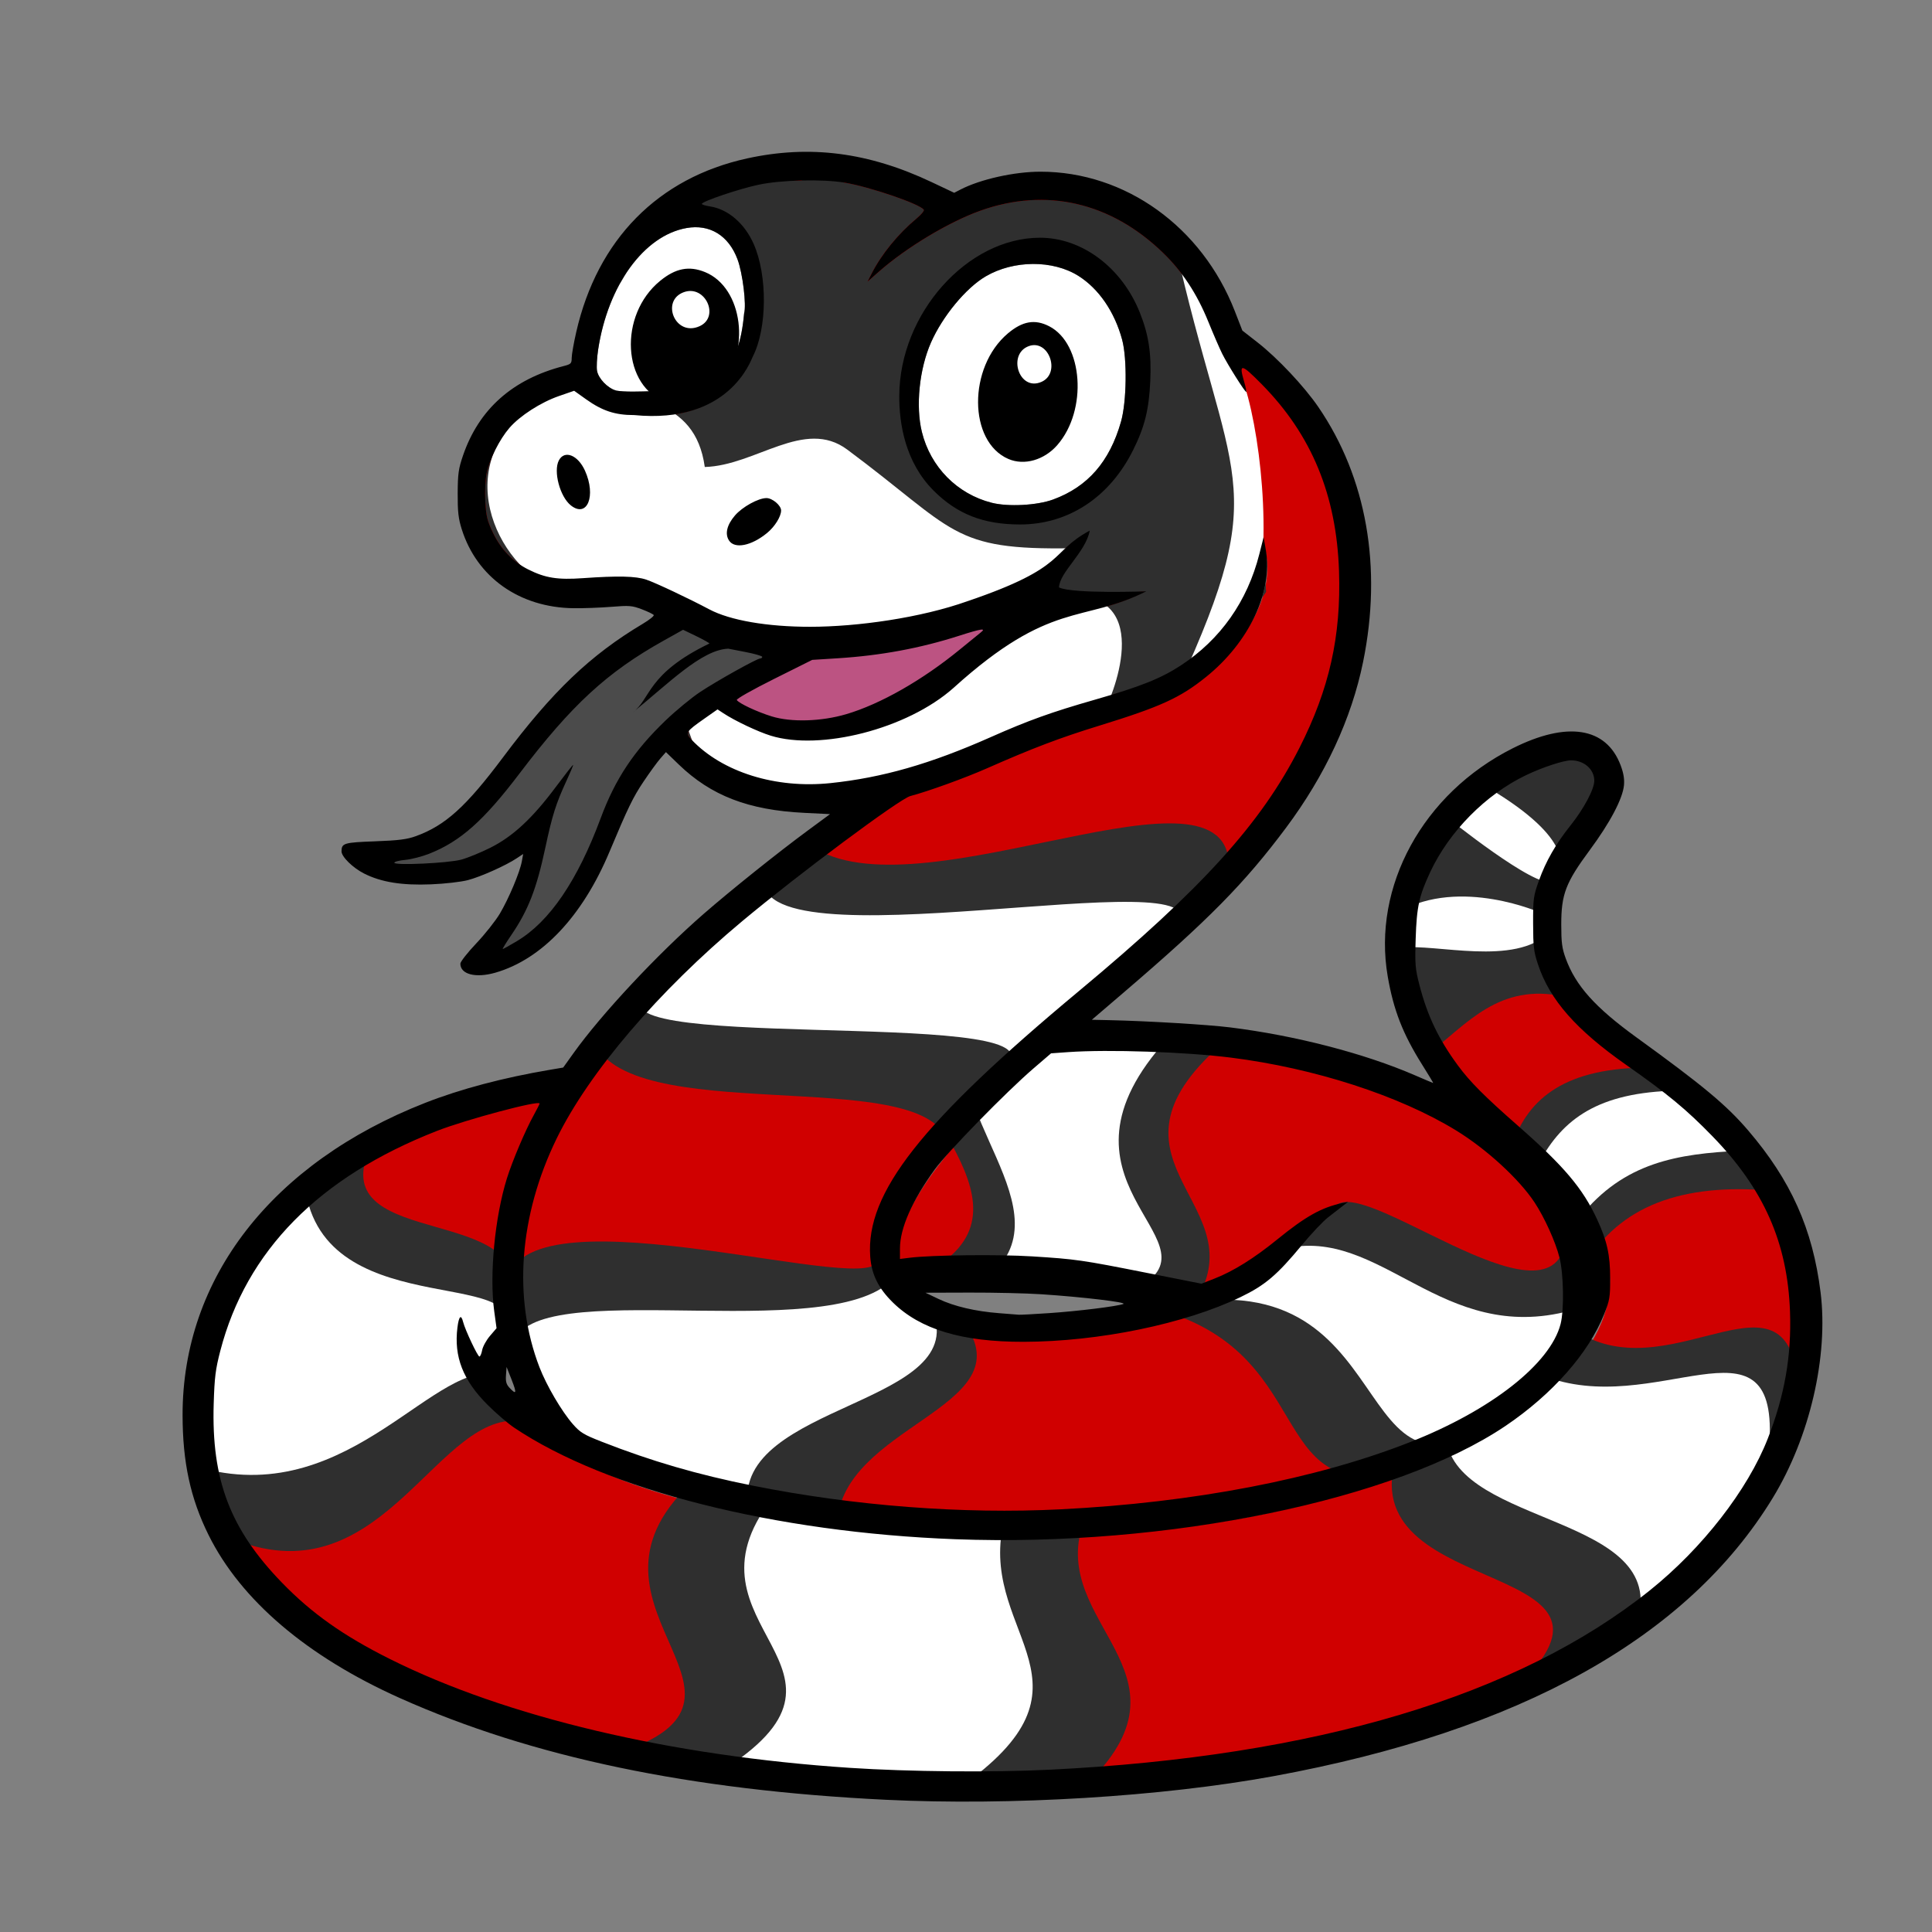 <?xml version="1.0" encoding="UTF-8" standalone="no"?>
<!-- Created with Inkscape (http://www.inkscape.org/) -->

<svg
   width="270.933mm"
   height="270.933mm"
   viewBox="0 0 270.933 270.933"
   version="1.1"
   id="svg1"
   xml:space="preserve"
   sodipodi:docname="Carlota.svg"
   inkscape:version="1.4.2 (f4327f4, 2025-05-13)"
   xmlns:inkscape="http://www.inkscape.org/namespaces/inkscape"
   xmlns:sodipodi="http://sodipodi.sourceforge.net/DTD/sodipodi-0.dtd"
   xmlns="http://www.w3.org/2000/svg"
   xmlns:svg="http://www.w3.org/2000/svg"><rect x="0" y="0" width="270.933" height="270.933" fill="#808080" stroke="none"/><sodipodi:namedview
     id="namedview1"
     pagecolor="#ffffff"
     bordercolor="#000000"
     borderopacity="0.25"
     inkscape:showpageshadow="2"
     inkscape:pageopacity="0.0"
     inkscape:pagecheckerboard="0"
     inkscape:deskcolor="#d1d1d1"
     inkscape:document-units="mm"
     inkscape:zoom="0.76410288"
     inkscape:cx="111.24156"
     inkscape:cy="157.70128"
     inkscape:window-width="2560"
     inkscape:window-height="1494"
     inkscape:window-x="-11"
     inkscape:window-y="-11"
     inkscape:window-maximized="1"
     inkscape:current-layer="g73"
     showguides="true" /><defs
     id="defs1" /><g
     inkscape:label="Capa 1"
     inkscape:groupmode="layer"
     id="layer1"
     transform="translate(1.228,78.992)"><path
       id="path3"
       style="display:inline;fill:#d00000;fill-opacity:1;stroke-width:1.309"
       d="M 425.572,93.525 C 404.695,92.943 388.243,96.145 382.934,99.404 l -13.775,8.455 10.666,5.76 c 20.956,11.317 24.025,24.959 22.842,45.391 0.011,18.637 -0.832,18.61 -4.373,27.076 -9.958,23.808 -28.657,34.096 -60.156,32.027 -12.47,-1.031 -22.322,-7.944 -31.77,-16.365 -13.817,5.215 -31.349,15.652 -42.275,25.84 -4.684,6.791 -34.663,82.272 48.213,80.896 13.453,-0.223 22.93,-1.434 26.088,-0.584 33.467,9.012 54.141,35.963 98.066,28.572 l 75.252,-12.662 53.984,1.623 c -18.525,6.148 -34.852,15.867 -49.893,27.678 -30.209,23.721 -50.234,35.235 -81.924,36.539 -18.666,0.768 -25.326,-1.054 -42.26,-9.816 l -10.979,-5.682 -9.635,6.002 c -4.534,1.572 -8.816,8.616 -8.816,9.611 5.828,16.243 52.035,31.398 67.398,30.072 54.185,-1.537 101.265,-31.207 152.303,-45.906 31.691,-9.417 73.409,-33.354 84.893,-72.926 1.858,-6.401 2.356,-10.109 2.449,-11.828 0.047,0.336 0.12,0.736 0.23,1.195 7.439,30.801 -20.76,66.901 -58.785,80.385 l -115.893,41.098 c -14.015,4.97 -17.381,8.268 -33.328,19.721 -94.984,68.217 -147.749,115.027 -169.092,169.223 -8.803,22.353 -18.66,51.333 -18.705,75.389 -0.047,25.096 2.933,40.588 11.996,59.051 8.579,17.477 18.947,24.996 29.092,29.922 33.894,16.456 121.121,30.511 166.371,36.445 45.25,5.935 61.244,6.742 104.018,3.422 108.675,-8.435 194.332,-40.58 232.443,-78.602 5.2,-5.188 13.514,-19.002 15.738,-23.531 3.524,-7.178 3.508,-13.676 3.465,-29.074 -0.045,-15.732 -1.613,-17.947 -6.109,-28.791 -2.571,-6.202 -14.922,-23.076 -17.549,-27.033 -6.276,-9.455 -28.965,-19.287 -40.723,-27.078 -27.525,-18.24 -68.554,-37.173 -113.029,-37.094 l -102.045,0.182 c -32.16,31.612 -78.245,69.042 -86.145,116.107 55.256,0.038 112.559,-2.359 166.699,11.916 30.125,-8.927 47.841,-22.789 63.662,-39.08 10.468,-10.779 -4.564,7.745 -12.33,15.547 -21.66,21.761 -23.39,22.108 -33.779,27.061 -30.324,14.457 -67.353,22.635 -108.225,22.717 -33.811,0.068 -50.331,-2.062 -66.5,-14.27 -28.25,-21.329 -20.058,-55.569 20.527,-99.42 19.365,-20.924 36.339,-34.322 89.324,-79.393 26.116,-22.215 64.692,-55.439 76.896,-70.879 23.307,-29.486 33.826,-57.646 41.609,-88.424 4.953,-19.586 0.581,-85.393 -0.045,-87.705 -6.658,-24.583 -18.532,-50.571 -35.764,-67.416 -6.032,-5.897 -12.931,-12.897 -16.627,-14.971 -1.101,-4.566 -3.062,-9.238 -6.615,-13.045 -11.792,-12.632 -11.509,-19.733 -19.719,-30.137 -11.894,-15.073 -38.485,-31.991 -56.914,-36.832 -11.369,-2.987 -31.819,-2.044 -44.66,1.311 -45.201,13.542 -87.921,50.945 -33.967,3.266 -23.006,-11.883 -48.309,-16.251 -69.186,-16.834 z m 131.793,37.232 c 7.106,-0.034 11.374,2.738 16.578,7.275 34.73,30.275 41.742,79.73 11.455,117.541 -12.528,24.549 -99.948,10.886 -100.387,-12.598 -3.187,-52.074 -4.105,-96.557 64.162,-111.211 3.139,-0.674 5.823,-0.996 8.191,-1.008 z m 272.078,267.797 c -1.54,0.06 -2.953,0.274 -4.156,0.645 -37.288,11.498 -75.581,60.191 -78.49,85.744 -1.85,16.245 -0.317,31.221 4.666,46.248 7.832,23.619 16.238,37.992 49.803,68.32 19.981,18.054 34.225,31.23 41.025,45.287 6.251,12.921 10.171,21.157 9.592,35.447 -1.793,44.218 -57.485,76.378 -77.928,86.391 -115.736,56.685 -266.042,49.124 -310.666,44.404 -70.214,-7.426 -133.188,-20.778 -170.203,-46.158 L 253.143,737.496 c -9.187,-6.3 -0.993,-27.041 7.33,-7.102 10.335,17.211 5.388,-31.78 5.057,-35.34 -2.968,-43.68 2.409,-77.717 24.443,-115.391 -0.625,-0.625 -43.336,9.913 -53.791,13.48 -34.187,11.666 -69.015,36.581 -88.342,59.326 -27.187,31.995 -40.614,68.732 -37.143,109.881 2.611,30.945 12.432,55.121 37.611,80.123 13.063,12.971 25.582,26.634 44.6,36.766 62.298,33.19 164.553,58.369 265.717,63.85 28.026,1.518 101.192,-0.687 128.311,-3.016 95.502,-8.202 170.05,-21.631 230.594,-52.371 51.317,-26.056 87.747,-60.165 110.834,-100.678 18.856,-33.088 29.161,-81.489 19.695,-117.83 -8.667,-33.275 -30.136,-66.19 -76.4,-100.889 -29.662,-22.247 -38.479,-27.412 -46.355,-43.305 -14.525,-29.506 -10.758,-57.472 8.527,-81.607 4.276,-5.928 15.494,-21.053 17.295,-24.986 6.035,-13.182 -10.905,-20.274 -21.682,-19.854 z"
       sodipodi:nodetypes="sccccscccsccccssccccccsccccsssssssssssssscccssssssssssscsssccsssccssscssssssscccccsssssssssssccssc"
       inkscape:label="Inside"
       transform="matrix(0.265,0,0,0.265,-1.228,-78.992)" /><g
       id="g45"
       inkscape:label="Jupa"
       transform="translate(1.385)"><g
         id="g73"
         inkscape:label="Ojos"
         transform="translate(-1.385)"><path
           id="path44"
           style="fill:#ffffff;fill-opacity:1;stroke-width:0.265"
           inkscape:label="Ojos"
           d="m 96.244,-47.127 c -0.386,0.004 -0.784,0.041 -1.191,0.113 -5.965,1.051 -11.034,8.026 -12.404,17.07 -0.174,1.146 -0.241,2.481 -0.15,2.966 0.202,1.074 1.467,2.397 2.61,2.728 0.973,0.282 3.973,0.147 4.878,0.125 9.5,-0.673 12.392,-2.706 13.135,-10.912 0.344,-1.201 -0.199,-5.645 -0.928,-7.593 -1.093,-2.921 -3.247,-4.525 -5.95,-4.496 z m 47.395,5.151 c -2.317,0.01 -4.677,0.592 -6.641,1.743 -2.755,1.614 -6.034,5.576 -7.661,9.255 -1.641,3.71 -2.176,8.937 -1.285,12.558 1.208,4.913 4.947,8.705 9.795,9.934 2.31,0.586 6.35,0.37 8.61,-0.458 4.85,-1.778 7.92,-5.298 9.518,-10.914 0.796,-2.799 0.878,-8.843 0.156,-11.509 -1.056,-3.899 -3.262,-7.122 -6.108,-8.923 -1.793,-1.135 -4.067,-1.696 -6.384,-1.686 z"
           sodipodi:nodetypes="sssssccssssssssssss" /><path
           d="m 140.189,-14.627 c -5.636,-2.425 -5.689,-12.864 -0.091,-17.599 2.056,-1.739 3.801,-2.044 5.804,-1.015 4.768,2.449 5.407,11.774 1.143,16.66 -1.844,2.112 -4.637,2.908 -6.856,1.954 z m 4.666,-10.828 c 2.698,-1.227 1.002,-5.992 -1.783,-5.009 -3.087,1.09 -1.404,6.458 1.783,5.009 z"
           style="display:inline;fill:#000000"
           id="path1-1"
           inkscape:label="Pupila 2"
           sodipodi:nodetypes="ssssssss" /><path
           d="m 92.285,-22.563 c -6.274,-2.121 -6.827,-12.236 -0.932,-17.051 2.165,-1.768 4.057,-2.135 6.295,-1.219 5.327,2.18 6.467,11.191 2.038,16.098 -1.915,2.122 -4.93,3.006 -7.4,2.171 z m 4.587,-10.682 c 2.891,-1.298 0.812,-5.847 -2.185,-4.782 -3.314,1.178 -1.237,6.319 2.185,4.782 z"
           style="display:inline;fill:#000000;stroke-width:1.03"
           id="path73"
           inkscape:label="Pupila 1"
           sodipodi:nodetypes="ssssssss" /></g><path
         id="path43"
         style="fill:#2f2f2f;fill-opacity:1;stroke-width:0.265"
         inkscape:label="Cabeza"
         d="m 109.814,-53.679 c -2.22,0.054 -4.36,-0.199 -5.944,0.135 -2.732,0.576 -8.599,2.628 -8.599,2.976 0,0.1 0.636,1.08 1.255,1.173 2.534,0.38 4.97,1.899 6.246,4.786 1.956,4.424 1.793,11.487 -0.226,15.444 -0.293,0.574 -2.913,9.701 -16.265,8.381 -2.638,0 -4.436,-0.594 -6.709,-2.216 l -1.67,-1.192 -2.126,0.736 c -2.547,0.882 -5.479,2.769 -6.951,4.473 -1.378,1.595 -2.786,4.39 -3.189,6.331 -0.182,0.875 -0.263,2.559 -0.19,3.954 0.108,2.073 0.262,2.714 1.047,4.367 1.115,2.348 2.81,4.117 4.985,5.204 2.39,1.194 4.105,1.466 7.665,1.213 4.895,-0.347 7.396,-0.29 8.864,0.203 1.284,0.431 5.932,2.623 8.84,4.168 2.919,1.551 8.149,2.454 14.179,2.449 6.584,-0.006 15.463,-1.246 22.044,-3.591 14.216,-4.825 11.079,-6.454 16.792,-9.529 -0.571,3.045 -4.243,5.526 -4.31,7.665 1.923,0.927 12.324,0.541 12.324,0.541 -9.013,4.515 -13.088,1.095 -26.774,13.486 -6.524,5.801 -18.724,8.838 -25.632,6.699 -1.82,-0.564 -5.028,-2.084 -6.639,-3.147 l -0.819,-0.54 -1.829,1.285 c -2.651,1.862 -2.734,1.998 -1.799,2.981 4.322,4.543 11.796,6.874 19.467,6.071 7.268,-0.76 14.019,-2.696 22.444,-6.435 5.295,-2.35 8.505,-3.505 14.591,-5.249 6.392,-1.832 9.433,-2.526 12.224,-4.348 5.571,-3.637 9.208,-9.46 10.885,-16.096 l 0.472,-1.869 -0.015,-0.227 c -2.61,-8.468 -1.521,-10.85 -3.282,-21.97 -0.821,-1.257 -1.921,-3.077 -2.39,-4.017 -0.363,-0.728 -1.239,-2.752 -1.947,-4.498 -1.593,-3.927 -3.649,-7.05 -6.37,-9.677 -7.331,-7.081 -16.388,-9.166 -25.583,-5.89 -4.416,1.573 -10.387,5.161 -14.253,8.564 l -1.578,1.389 0.591,-1.162 c 1.365,-2.684 3.706,-5.548 6.298,-7.707 0.633,-0.527 1.082,-1.071 0.997,-1.208 -0.493,-0.797 -7.581,-3.225 -11.124,-3.81 -1.938,-0.494 -4.578,-2.615 -5.994,-0.297 z m -17.384,6.979 c -0.129,0.041 -0.256,0.095 -0.384,0.142 0.128,-0.047 0.255,-0.1 0.384,-0.142 z m -1.213,0.481 c -0.146,0.068 -0.291,0.142 -0.436,0.218 0.145,-0.075 0.289,-0.149 0.436,-0.218 z m 52.04,1.105 c 5.887,0 10.772,4.5 13.293,10.796 1.25,3.122 2.022,4.892 1.843,8.771 -0.184,3.996 -0.761,6.323 -2.376,9.571 -3.308,6.651 -8.82,10.048 -15.612,10.035 -5.117,-0.01 -8.306,-1.209 -11.602,-4.496 -4.006,-3.997 -4.786,-9.146 -4.765,-13.087 0.061,-11.508 9.017,-21.59 19.218,-21.59 z m -53.234,-0.453 c -0.136,0.085 -0.273,0.168 -0.407,0.259 0.134,-0.091 0.271,-0.174 0.407,-0.259 z m -1.222,0.862 c -0.099,0.079 -0.201,0.15 -0.299,0.233 0.098,-0.082 0.2,-0.154 0.299,-0.233 z m -1.338,1.194 c -0.544,0.552 -1.055,1.173 -1.547,1.829 0.491,-0.657 1.003,-1.278 1.547,-1.829 z m -1.842,2.23 c -0.42,0.592 -0.826,1.207 -1.199,1.87 l -5.17e-4,10e-4 -0.023,0.081 c 0.384,-0.686 0.789,-1.341 1.223,-1.952 z m -8.735,26.068 c 0.858,-0.031 1.891,0.788 2.541,2.234 1.587,3.531 0.314,6.67 -1.975,4.87 -1.539,-1.211 -2.497,-4.798 -1.689,-6.325 0.272,-0.514 0.673,-0.763 1.122,-0.779 z m 27.987,6.071 c 0.833,0 2.053,1.03 2.053,1.734 0,0.856 -0.883,2.273 -1.974,3.167 -2.197,1.801 -4.534,2.263 -5.326,1.054 -0.605,-0.923 -0.308,-2.186 0.822,-3.507 1.032,-1.206 3.277,-2.447 4.425,-2.447 z m 69.986,11.915 c -0.123,0.701 -0.295,1.408 -0.515,2.114 L 174.94,4.011 Z m -39.76,6.525 c -0.346,-0.007 -1.37,0.277 -3.249,0.879 -5.45,1.745 -10.954,2.764 -16.987,3.145 l -3.572,0.225 -5.372,2.681 c -3.038,1.517 -5.3,2.798 -5.206,2.949 0.286,0.462 2.827,1.654 4.89,2.293 2.734,0.848 6.965,0.723 10.451,-0.307 4.808,-1.421 10.687,-4.771 15.965,-9.097 1.359,-1.114 2.661,-2.173 2.891,-2.354 0.344,-0.269 0.425,-0.41 0.189,-0.414 z M 99.521,11.977 c -0.773,0.028 -1.585,0.254 -2.431,0.63 h -5.17e-4 l -1.863,5.679 c 0.124,-0.088 0.242,-0.169 0.352,-0.242 2.39,-1.584 7.973,-4.696 8.424,-4.696 0.152,0 0.276,-0.102 0.276,-0.226 0,-0.124 -1.071,-0.432 -2.379,-0.685 z"
         sodipodi:nodetypes="csssssccccssssssssscccccsccssssssscccsssscccsssccccscscsssscsccccccccccscccssssssscsssccscsscccssssssccccssscccc" /><path
         style="fill:#ffffff;fill-opacity:1;stroke-width:0.265"
         d="m 162.085,-45.081 c 7.672,34.36 13.875,33.34 0.612,62.314 4.162,-4.285 6.856,-8.325 11.018,-12.61 2.154,-9.949 -0.058,-26.561 -2.734,-31.943 -2.559,-5.145 0.049,-2.224 -2.163,-10.171 -2.244,-2.53 -4.489,-5.06 -6.733,-7.59 z"
         id="path46"
         sodipodi:nodetypes="cccscc"
         inkscape:label="Collar" /><path
         style="fill:#ffffff;fill-opacity:1;stroke-width:0.265"
         d="m 71.614,1.44 18.486,4.04 C 118.206,11.988 80.885,24.634 92.059,18.212 l 3.918,10.896 c 2.335,4.305 36.369,3.85 56.192,-9.182 -2.824,6.627 5.246,-6.618 1.559,-12.639 -1.203,-1.965 -3.658,-3.161 -8.153,-2.645 -5.065,0.581 4.311,-6.788 2.186,-6.752 -17.075,0.293 -16.308,-2.489 -31.563,-13.837 -6.006,-4.468 -12.846,2.254 -19.977,2.444 -1.377,-9.971 -10.23,-9.116 -16.527,-12.358 -18.48,5.889 -15.745,20.752 -8.08,27.3 z"
         id="path45"
         sodipodi:nodetypes="cccccssssccc"
         inkscape:label="Ocico" /></g><path
       style="fill:#bc5382;fill-opacity:1;stroke-width:0.265"
       d="m 110.356,10.691 29.519,-4.242 -1.558,5.367 -15.928,9.695 -14.976,1.991 -7.791,-4.155 8.051,-6.406 z"
       id="path42"
       inkscape:label="Boca" /><path
       style="fill:#4b4b4b;fill-opacity:1;stroke-width:0.265"
       d="m 109.837,12.769 -12.033,7.012 -9.003,7.878 -4.415,8.743 -3.29,8.224 -5.454,6.752 -7.098,4.761 H 67.073 l 4.155,-8.484 2.684,-8.57 1.039,-2.943 -7.272,5.194 -10.475,2.424 -5.8,-1.125 -1.472,-2.597 8.484,-0.606 8.31,-6.925 L 77.028,20.387 90.533,8.7 94.515,7.142 Z"
       id="path41"
       inkscape:label="Lengua" /><g
       id="g47"
       inkscape:label="Manchas"
       transform="translate(-0.529,0.183)"><g
         id="g68"
         inkscape:label="Raya Cola"><path
           style="fill:#2f2f2f;fill-opacity:1;stroke-width:0.265"
           d="m 223.787,25.803 1.959,7.345 c -18.298,20.245 -8.828,21.135 -7.101,27.423 -9.167,-1.975 -13.634,3.884 -19.098,8.08 -9.543,-25.371 4.573,-34.519 10.528,-40.89 z"
           id="path62"
           sodipodi:nodetypes="cccccc" /><path
           style="fill:#ffffff;fill-opacity:1;stroke-width:0.265"
           d="m 206.792,30.601 c 13.418,7.618 11.167,11.773 11.167,11.773 0,0 1.298,0.952 -0.952,2.078 -2.251,1.125 -14.889,-9.089 -14.889,-9.089 z"
           id="path63" /><path
           style="fill:#ffffff;fill-opacity:1;stroke-width:0.265"
           d="m 195.458,48.699 c 8.657,-4.934 19.991,0.17 19.991,0.17 l 1.125,2.682 c -4.769,4.861 -16.071,1.551 -20.727,2.182 z"
           id="path64"
           sodipodi:nodetypes="ccccc" /></g><g
         id="g67"
         inkscape:label="Raya 8"><path
           style="fill:#2f2f2f;fill-opacity:1;stroke-width:0.265"
           d="m 211.417,81.226 c 2.246,-6.42 7.461,-10.773 19.465,-10.687 l 17.78,17.35 c -12.368,-1.266 -21.518,1.462 -26.712,9.654 z"
           id="path65"
           sodipodi:nodetypes="ccccc" /><path
           style="fill:#ffffff;fill-opacity:1;stroke-width:0.265"
           d="m 214.929,84.273 c 3.092,-5.945 7.689,-10.058 18.612,-10.475 l 9.869,8.397 c -8.856,0.429 -16.36,1.61 -22.507,9.263 z"
           id="path66"
           sodipodi:nodetypes="ccccc" /></g><g
         id="g69"
         inkscape:label="Raya 7"><path
           style="fill:#2f2f2f;fill-opacity:1;stroke-width:0.265"
           d="m 194.405,127.782 c -2.517,18.353 40.039,11.981 14.079,32.81 l 31.34,-20.934 11.44,-24.071 c -1.222,-17.927 -17.136,0.059 -30.209,-7.226 l -10.123,11.219 z"
           id="path59"
           sodipodi:nodetypes="ccccccc"
           transform="translate(0.173,-0.346)" /><path
           style="fill:#ffffff;fill-opacity:1;stroke-width:0.265"
           d="m 215.596,113.699 c 15.731,6.298 32.827,-9.568 31.86,9.128 -0.084,1.631 -10.366,19.705 -10.366,19.705 l -8.175,5.748 c 4.516,-15.013 -25.009,-13.366 -26.806,-25.552 l 10.482,-5.906 z"
           id="path60"
           sodipodi:nodetypes="csccccc" /></g><g
         id="g70"
         inkscape:label="Raya 6"><path
           style="fill:#2f2f2f;fill-opacity:1;stroke-width:0.265"
           d="m 95.207,129.807 c -16.538,17.12 15.416,29.524 -10.388,37.224 l 65.964,4.848 c 17.283,-15.736 -3.08,-22.532 0,-36.012 z"
           id="path57"
           sodipodi:nodetypes="ccccc" /><path
           style="fill:#ffffff;fill-opacity:1;stroke-width:0.265"
           d="m 107.546,131.026 c -13.981,18.024 16.2,23.707 -7.345,38.319 l 33.605,2.204 c 20.768,-14.499 3.262,-21.234 6.06,-36.36 z"
           id="path58"
           sodipodi:nodetypes="ccccc" /></g><g
         id="g72"
         inkscape:label="Raya 5"><path
           style="fill:#2f2f2f;fill-opacity:1;stroke-width:0.265"
           d="m 51.986,80.325 c -8.819,15.293 18.623,9.671 19.156,20.049 l -2.117,10.302 1.425,9.436 c -11.236,1.32 -19.244,26.505 -40.946,15.409 -6.51,-13.793 -3.074,-23.604 1.645,-37.397 z"
           id="path53"
           sodipodi:nodetypes="ccccccc" /><path
           style="fill:#ffffff;fill-opacity:1;stroke-width:0.265"
           d="m 42.213,88.206 c 3.449,18.638 33.852,9.694 27.21,20.447 l -1.997,3.841 2.092,1.189 C 60.542,110.783 48.708,132.206 27.842,126.774 l -0.281,-14.573 c 2.927,-6.796 9.821,-19.16 14.653,-23.995 z"
           id="path54"
           sodipodi:nodetypes="ccccccc" /></g><g
         id="g66"
         inkscape:label="Raya 4"><path
           style="fill:#2f2f2f;fill-opacity:1;stroke-width:0.265"
           d="m 167.49,102.365 c 7.172,-13.251 -15.855,-19.13 3.84,-35.722 l -43.531,-2.973 c -6.956,8.62 17.471,24.264 3.679,34.194 z"
           id="path51"
           sodipodi:nodetypes="ccccc" /><path
           style="fill:#ffffff;fill-opacity:1;stroke-width:0.265"
           d="m 163.076,66.44 c -18.354,20.004 6.948,28.004 -3.549,34.583 L 139.443,98.383 c 8.591,-10.041 -11.786,-25.051 -2.078,-35.319 z"
           id="path52"
           sodipodi:nodetypes="ccccc" /></g><g
         id="g71"
         inkscape:label="Raya 3"><path
           style="fill:#2f2f2f;fill-opacity:1;stroke-width:0.265"
           d="m 164.201,105.244 c 20.926,7.526 12.112,29.347 35.886,20.592 9.99,-6.679 2.905,-3.05 13.89,-10.399 l 7.791,-17.66 -2.912,-2.866 C 216.65,108.104 189.369,84.606 186.34,90.289 l -8.721,6.449 z"
           id="path55"
           sodipodi:nodetypes="cccccccc" /><path
           style="fill:#ffffff;fill-opacity:1;stroke-width:0.265"
           d="m 168.371,103.182 c 29.624,-2.388 19.236,37.358 47.081,11.333 l 3.736,-4.654 2.097,-5.773 c -18.769,6.291 -27.359,-10.434 -40.686,-8.388 z"
           id="path56"
           sodipodi:nodetypes="cccccc" /></g><g
         id="g50"
         inkscape:label="Raya 2"
         transform="rotate(56.922,79.927,107.595)"><path
           style="fill:#2f2f2f;fill-opacity:1;stroke-width:0.265"
           d="m 109.493,61.168 c 13.347,0.1 2.051,22.226 12.961,30.253 -10.215,9.869 -23.497,36.403 -53.857,20.001 -9.33,-9.773 31.748,-42.779 25.806,-44.974 10.429,-2.237 8.839,2.016 15.089,-5.281 z"
           id="path49"
           sodipodi:nodetypes="ccccc"
           inkscape:label="Negro" /><path
           style="fill:#ffffff;fill-opacity:1;stroke-width:0.265"
           d="m 104.327,63.889 c 15.016,2.096 -4.027,30.537 9.385,36.766 -2.481,2.13 -6.876,7.344 -13.603,12.245 -6.332,4.613 -14.827,9.179 -22.699,3.433 -9.382,-5.946 21.579,-34.944 20.857,-48.753 4.213,-3.924 1.847,0.233 6.06,-3.691 z"
           id="path50"
           sodipodi:nodetypes="ccsccc"
           inkscape:label="Blanco" /></g><g
         id="g48"
         inkscape:label="Raya 1"><path
           style="fill:#2f2f2f;fill-opacity:1;stroke-width:0.265"
           d="m 112.465,38.997 c 13.728,11.011 56.607,-12.056 59.07,1.97 -10.215,9.869 -29.291,29.847 -39.506,39.715 C 128.47,70.081 86.949,79.101 82.464,66.562 Z"
           id="path47"
           sodipodi:nodetypes="ccccc"
           inkscape:label="Negro" /><path
           style="fill:#ffffff;fill-opacity:1;stroke-width:0.265"
           d="m 106.726,45.716 c 5.157,9.943 72.593,-6.101 55.344,7.043 0,0 -22.907,18.962 -21.395,17.157 6.588,-7.868 -62.431,-1.189 -50.235,-10.246 4.213,-3.924 12.073,-10.029 16.286,-13.954 z"
           id="path48"
           sodipodi:nodetypes="ccscc"
           inkscape:label="Blanco" /></g></g><path
       style="display:inline;fill:#000000"
       d="M 122.994,173.399 C 95.56,172.064 73.348,167.415 54.864,159.141 41.813,153.299 32.536,145.39 28.009,136.247 25.477,131.132 24.381,126.065 24.376,119.445 24.36,100.256 36.925,84.086 58.393,75.669 63.347,73.726 69.358,72.133 75.898,71.029 l 1.852,-0.313 1.451,-2.027 C 83.129,63.2 90.996,54.785 97.462,49.156 101.259,45.851 107.861,40.564 112.014,37.504 l 3.159,-2.328 -3.63,-0.179 C 103.727,34.612 98.492,32.594 93.956,28.215 l -1.798,-1.736 -0.792,0.909 c -0.435,0.5 -1.493,1.954 -2.35,3.232 -1.477,2.202 -2.18,3.652 -4.778,9.848 -3.789,9.037 -9.469,15.056 -15.985,16.939 -2.762,0.798 -4.922,0.246 -4.922,-1.259 0,-0.27 1,-1.546 2.223,-2.836 1.223,-1.29 2.714,-3.173 3.315,-4.184 1.252,-2.107 2.801,-5.79 3.081,-7.322 l 0.19,-1.043 -0.899,0.601 c -1.519,1.015 -5.042,2.592 -6.852,3.067 -0.966,0.253 -3.238,0.513 -5.181,0.592 -4.067,0.166 -6.976,-0.303 -9.367,-1.51 -1.595,-0.805 -3.182,-2.364 -3.175,-3.12 0.01,-1.145 0.33,-1.241 4.682,-1.403 3.335,-0.124 4.494,-0.27 5.747,-0.725 4.121,-1.494 7.039,-4.132 12.198,-11.025 C 76.263,17.929 81.543,12.883 88.932,8.474 89.843,7.93 90.525,7.383 90.448,7.258 90.371,7.134 89.626,6.773 88.792,6.456 87.41,5.932 87.028,5.901 84.497,6.106 82.969,6.23 80.585,6.318 79.2,6.3 71.635,6.207 65.651,1.978 63.524,-4.776 c -0.472,-1.498 -0.58,-2.46 -0.568,-5.027 0.013,-2.743 0.114,-3.463 0.739,-5.292 2.227,-6.51 6.955,-10.717 14.121,-12.563 1.029,-0.265 1.125,-0.362 1.127,-1.139 0.001,-0.467 0.288,-2.1 0.637,-3.628 2.965,-12.972 11.475,-21.618 23.966,-24.352 8.797,-1.925 17.013,-0.868 25.892,3.333 l 3.146,1.488 0.878,-0.454 c 2.791,-1.443 7.547,-2.505 11.222,-2.505 11.884,0 22.654,7.732 27.254,19.565 l 1.055,2.714 2.139,1.67 c 2.804,2.189 6.54,6.161 8.519,9.055 6.771,9.902 8.979,22.475 6.276,35.726 -1.629,7.986 -5.316,15.92 -10.825,23.294 -5.813,7.781 -10.855,12.896 -22.746,23.077 l -4.472,3.829 2.62,0.058 c 5.246,0.116 13.62,0.62 16.749,1.008 9.137,1.131 18.868,3.651 25.934,6.716 1.371,0.595 2.524,1.081 2.562,1.081 0.038,0 -0.65,-1.145 -1.53,-2.545 -2.721,-4.33 -4.017,-7.644 -4.837,-12.372 -2.193,-12.642 4.943,-25.689 17.509,-32.01 7.638,-3.842 13.133,-2.98 15.148,2.376 0.409,1.087 0.55,1.93 0.469,2.797 -0.176,1.882 -1.947,5.24 -4.785,9.077 -3.39,4.582 -4.01,6.199 -4.01,10.451 0,2.541 0.103,3.326 0.627,4.763 1.396,3.829 4.127,6.874 9.934,11.079 9.315,6.744 12.601,9.481 15.634,13.021 6.018,7.025 9.066,13.836 10.171,22.725 1.117,8.986 -1.515,20.311 -6.694,28.808 -11.95,19.605 -35.42,32.691 -70.024,39.04 -15.663,2.874 -36.841,4.163 -54.368,3.31 z m 23.031,-4.22 c 37.183,-1.829 65.623,-10.334 84.125,-25.157 7.332,-5.874 13.718,-14.091 16.52,-21.257 2.374,-6.073 3.346,-11.623 3.122,-17.826 -0.35,-9.674 -3.678,-17.19 -10.893,-24.607 -3.651,-3.753 -6.255,-5.906 -12.055,-9.972 -7.048,-4.94 -10.725,-9.121 -12.381,-14.076 -0.607,-1.817 -0.689,-2.492 -0.696,-5.762 -0.008,-3.482 0.041,-3.843 0.812,-6.014 0.961,-2.703 2.369,-5.163 4.433,-7.745 1.867,-2.335 3.334,-5.091 3.334,-6.264 0,-1.605 -1.428,-2.864 -3.248,-2.864 -1.062,0 -4.003,0.967 -6.327,2.08 -5.647,2.705 -10.78,7.899 -13.442,13.602 -1.557,3.335 -1.889,4.858 -2.031,9.321 -0.115,3.605 -0.067,4.201 0.527,6.502 1.116,4.323 2.68,7.591 5.402,11.289 1.68,2.283 3.718,4.328 8.421,8.453 6.433,5.641 9.09,8.784 11.089,13.115 1.402,3.037 1.832,4.977 1.836,8.266 0.003,2.664 -0.069,3.091 -0.851,5.052 -2.177,5.46 -7.267,11.225 -13.812,15.646 -15.437,10.427 -47.417,17.016 -77.169,15.899 -25.284,-0.949 -48.86,-6.911 -61.869,-15.646 -0.873,-0.586 -2.551,-2.028 -3.729,-3.204 -3.447,-3.44 -4.735,-6.746 -4.224,-10.837 0.2,-1.604 0.513,-1.91 0.797,-0.778 0.275,1.097 2.044,4.848 2.286,4.848 0.119,0 0.293,-0.409 0.386,-0.909 0.094,-0.5 0.586,-1.394 1.093,-1.987 l 0.923,-1.078 -0.328,-2.397 c -0.691,-5.057 0.086,-13.187 1.779,-18.608 0.769,-2.462 2.595,-6.766 3.771,-8.887 0.444,-0.8 0.809,-1.527 0.812,-1.614 0.015,-0.513 -10.308,2.24 -14.402,3.841 -16.535,6.465 -26.729,16.818 -30.373,30.846 -0.672,2.588 -0.81,3.695 -0.924,7.412 -0.327,10.686 2.311,17.598 9.577,25.094 4.166,4.298 8.616,7.446 15.118,10.695 16.316,8.152 39.357,13.605 64.532,15.271 8.254,0.546 19.993,0.654 28.058,0.257 z M 124.882,-23.524 c 0.061,-11.508 9.536,-22.131 19.738,-22.131 5.887,0 11.464,4.176 13.985,10.471 1.25,3.122 1.654,5.758 1.475,9.637 -0.184,3.996 -0.783,6.41 -2.398,9.657 -3.308,6.651 -9.101,10.459 -15.893,10.446 -5.117,-0.01 -8.783,-1.446 -12.078,-4.734 -4.006,-3.997 -4.851,-9.406 -4.83,-13.347 z m -37.216,2.74 c -2.638,0 -4.436,-0.594 -6.709,-2.216 l -1.67,-1.191 -2.126,0.736 c -2.547,0.882 -5.48,2.769 -6.951,4.472 -1.378,1.595 -2.786,4.39 -3.189,6.331 -0.182,0.875 -0.262,2.559 -0.19,3.954 0.108,2.073 0.262,2.714 1.047,4.367 1.115,2.348 2.81,4.117 4.985,5.204 2.39,1.194 4.105,1.466 7.664,1.213 4.895,-0.347 7.396,-0.29 8.864,0.203 1.284,0.431 5.932,2.623 8.84,4.167 2.919,1.551 8.149,2.454 14.179,2.449 6.584,-0.006 15.463,-1.246 22.044,-3.591 14.216,-4.825 11.425,-6.822 17.138,-9.896 -0.571,3.045 -4.243,5.829 -4.311,7.968 1.923,0.927 12.243,0.546 12.243,0.546 -9.013,4.515 -13.353,1.155 -27.039,13.545 -6.524,5.801 -18.724,8.838 -25.632,6.699 -1.82,-0.564 -5.028,-2.084 -6.639,-3.147 l -0.819,-0.54 -1.829,1.285 c -2.651,1.862 -2.734,1.999 -1.799,2.981 4.322,4.543 11.796,6.874 19.466,6.072 7.268,-0.76 14.019,-2.696 22.444,-6.435 5.295,-2.35 8.505,-3.505 14.591,-5.249 6.392,-1.832 9.281,-2.981 12.072,-4.803 5.571,-3.637 9.359,-9.006 11.036,-15.641 l 0.601,-2.379 0.317,1.881 c 0.981,5.817 -2.354,12.87 -8.384,17.733 -3.645,2.939 -6.383,4.188 -15.02,6.85 -5.492,1.693 -9.305,3.141 -15.743,5.982 -3.07,1.354 -8.236,3.223 -10.716,3.876 -1.503,0.396 -15.557,10.855 -23.564,17.537 -11.76,9.814 -21.515,21.237 -26.029,30.48 -5.275,10.802 -6.148,22.406 -2.413,32.089 0.991,2.568 3.11,6.179 4.682,7.976 1.019,1.165 1.519,1.47 4.004,2.445 7.015,2.752 13.483,4.635 21.228,6.182 14.216,2.84 29.413,4.008 43.154,3.317 h 4e-5 c 18.678,-0.939 35.874,-4.248 49.053,-9.438 11.359,-4.473 19.642,-10.979 21.074,-16.551 0.511,-1.987 0.426,-7.029 -0.157,-9.326 -0.562,-2.216 -2.097,-5.607 -3.494,-7.724 -2.172,-3.289 -6.76,-7.497 -11.014,-10.1 -7.991,-4.891 -19.852,-8.727 -31.544,-10.202 -6.391,-0.806 -17.221,-1.174 -22.834,-0.776 l -2.41,0.171 -2.459,2.113 c -3.825,3.287 -12.076,11.73 -13.836,14.157 -3.206,4.422 -4.895,8.252 -4.895,11.102 v 1.464 l 1.389,-0.172 c 3.072,-0.38 12.445,-0.484 17.132,-0.19 6.16,0.386 6.954,0.5 16.179,2.329 l 7.58,1.503 1.869,-0.733 c 2.626,-1.03 5.53,-2.846 8.768,-5.48 3.982,-3.24 6.222,-4.492 9.128,-5.098 l 0.794,-0.166 -0.768,0.593 c -0.422,0.326 -1.341,1.039 -2.042,1.585 -0.701,0.546 -2.352,2.294 -3.669,3.885 -3.491,4.218 -5.164,5.637 -8.602,7.294 -7.79,3.757 -19.886,6.249 -30.427,6.269 -8.642,0.017 -14.47,-1.737 -18.321,-5.512 -2.042,-2.002 -3.002,-3.949 -3.181,-6.454 -0.638,-8.919 7.125,-18.788 29.308,-37.257 17.23,-14.345 25.505,-23.473 30.884,-34.066 4.191,-8.253 5.85,-15.657 5.551,-24.763 -0.352,-10.696 -3.84,-19.136 -10.842,-26.236 -2.88,-2.92 -3.234,-2.974 -2.474,-0.38 0.222,0.758 0.365,1.418 0.317,1.466 -0.127,0.127 -2.614,-3.81 -3.386,-5.36 -0.363,-0.728 -1.239,-2.752 -1.948,-4.498 -1.593,-3.927 -3.649,-7.049 -6.37,-9.677 -7.331,-7.081 -16.388,-9.166 -25.583,-5.89 -4.416,1.573 -10.387,5.161 -14.253,8.564 l -1.578,1.389 0.591,-1.161 c 1.365,-2.684 3.705,-5.549 6.298,-7.707 0.633,-0.527 1.082,-1.071 0.997,-1.208 -0.493,-0.797 -7.581,-3.225 -11.124,-3.81 -3.119,-0.515 -8.857,-0.375 -12.025,0.292 -2.732,0.576 -7.972,2.347 -7.972,2.694 0,0.1 0.507,0.258 1.126,0.351 2.534,0.38 4.861,2.375 6.138,5.262 1.956,4.424 1.901,11.834 -0.117,15.79 -0.293,0.574 -3.325,9.528 -16.677,8.208 z m 13.343,17.596 c -0.605,-0.923 -0.309,-2.186 0.822,-3.507 1.032,-1.206 3.277,-2.448 4.425,-2.448 0.833,0 2.053,1.03 2.053,1.734 0,0.856 -0.883,2.273 -1.974,3.167 -2.197,1.801 -4.533,2.263 -5.325,1.054 z m -22.173,-4.921 c -1.539,-1.211 -2.497,-4.797 -1.689,-6.325 0.791,-1.496 2.673,-0.748 3.663,1.455 1.587,3.531 0.314,6.67 -1.975,4.87 z m -8.32,122.595 -0.704,-1.784 -0.083,1.154 c -0.065,0.904 0.045,1.29 0.509,1.784 0.958,1.02 1.025,0.741 0.278,-1.154 z m 75.364,-9.331 c 4.063,-0.275 9.583,-0.956 10.426,-1.286 0.591,-0.232 -5.759,-0.984 -11.484,-1.361 -2.11,-0.139 -6.634,-0.244 -10.054,-0.234 l -6.218,0.019 1.847,0.878 c 2.174,1.034 5.162,1.735 8.472,1.989 1.31,0.1 2.56,0.199 2.778,0.219 0.218,0.02 2.123,-0.081 4.233,-0.223 z M 71.29,52.969 c 4.564,-2.728 8.478,-8.485 11.735,-17.264 2.023,-5.452 4.656,-9.411 9.085,-13.663 1.449,-1.391 3.633,-3.19 4.853,-3.999 2.39,-1.584 7.973,-4.696 8.424,-4.696 0.152,0 0.276,-0.102 0.276,-0.226 0,-0.124 -1.071,-0.433 -2.379,-0.685 l -2.379,-0.46 c -3.751,0.136 -8.437,4.93 -13.413,8.954 2.59,-1.938 1.942,-5.412 10.756,-9.676 0.077,-0.037 -0.835,-0.555 -1.847,-1.043 L 94.562,9.324 91.845,10.842 c -7.949,4.44 -12.922,9.024 -20.226,18.645 -5.025,6.619 -8.27,9.503 -12.642,11.237 -1.012,0.401 -2.53,0.792 -3.373,0.869 -0.843,0.076 -1.534,0.256 -1.534,0.4 0,0.411 7.537,0.061 9.393,-0.436 0.873,-0.234 2.703,-0.983 4.067,-1.664 3.155,-1.576 5.91,-4.132 9.174,-8.51 1.302,-1.746 2.398,-3.144 2.437,-3.106 0.038,0.038 -0.394,1.07 -0.96,2.294 -1.436,3.104 -1.976,4.817 -2.929,9.289 -1.234,5.794 -2.398,8.783 -4.78,12.279 -0.733,1.075 -1.272,1.955 -1.197,1.955 0.074,0 0.982,-0.506 2.016,-1.124 z M 117.438,21.163 c 4.808,-1.421 10.687,-4.771 15.965,-9.097 1.359,-1.114 2.66,-2.173 2.891,-2.354 0.846,-0.662 0.104,-0.549 -3.06,0.464 -5.45,1.745 -10.953,2.764 -16.987,3.145 l -3.572,0.225 -5.372,2.682 c -3.038,1.517 -5.3,2.798 -5.207,2.948 0.286,0.462 2.828,1.654 4.89,2.294 2.734,0.848 6.965,0.723 10.451,-0.308 z m 29.019,-30.107 c 4.85,-1.778 7.92,-5.298 9.517,-10.914 0.796,-2.799 0.878,-8.843 0.156,-11.509 -1.056,-3.899 -3.262,-7.122 -6.108,-8.923 -3.586,-2.27 -9.096,-2.245 -13.025,0.057 -2.755,1.614 -6.034,5.576 -7.661,9.255 -1.641,3.71 -2.176,8.937 -1.285,12.559 1.208,4.913 4.947,8.705 9.795,9.934 2.31,0.586 6.351,0.371 8.611,-0.458 z M 89.987,-24.125 c 9.5,-0.673 12.392,-2.706 13.135,-10.912 0.344,-1.201 -0.199,-5.645 -0.928,-7.594 -1.249,-3.339 -3.885,-4.957 -7.141,-4.383 -5.965,1.051 -11.034,8.026 -12.404,17.07 -0.174,1.146 -0.241,2.481 -0.15,2.966 0.202,1.074 1.467,2.397 2.61,2.728 0.973,0.282 3.972,0.147 4.878,0.125 z"
       id="path1"
       sodipodi:nodetypes="sssssscssscsscsssssssscssssssssssssssssssssscssscssssscsssssssssssssssssssssssssscssssssscsssccssssssssscssssssssssccsssssccsscssssssssscccccssscssssssscsssssssssssssssssssscssscssscssscsssssssssssssssssscsssssssscsssssssssssccsssssssscsssssssssssccssscssssssssssssssssssscssssssssssssscssssss"
       inkscape:label="Outline" /></g></svg>
